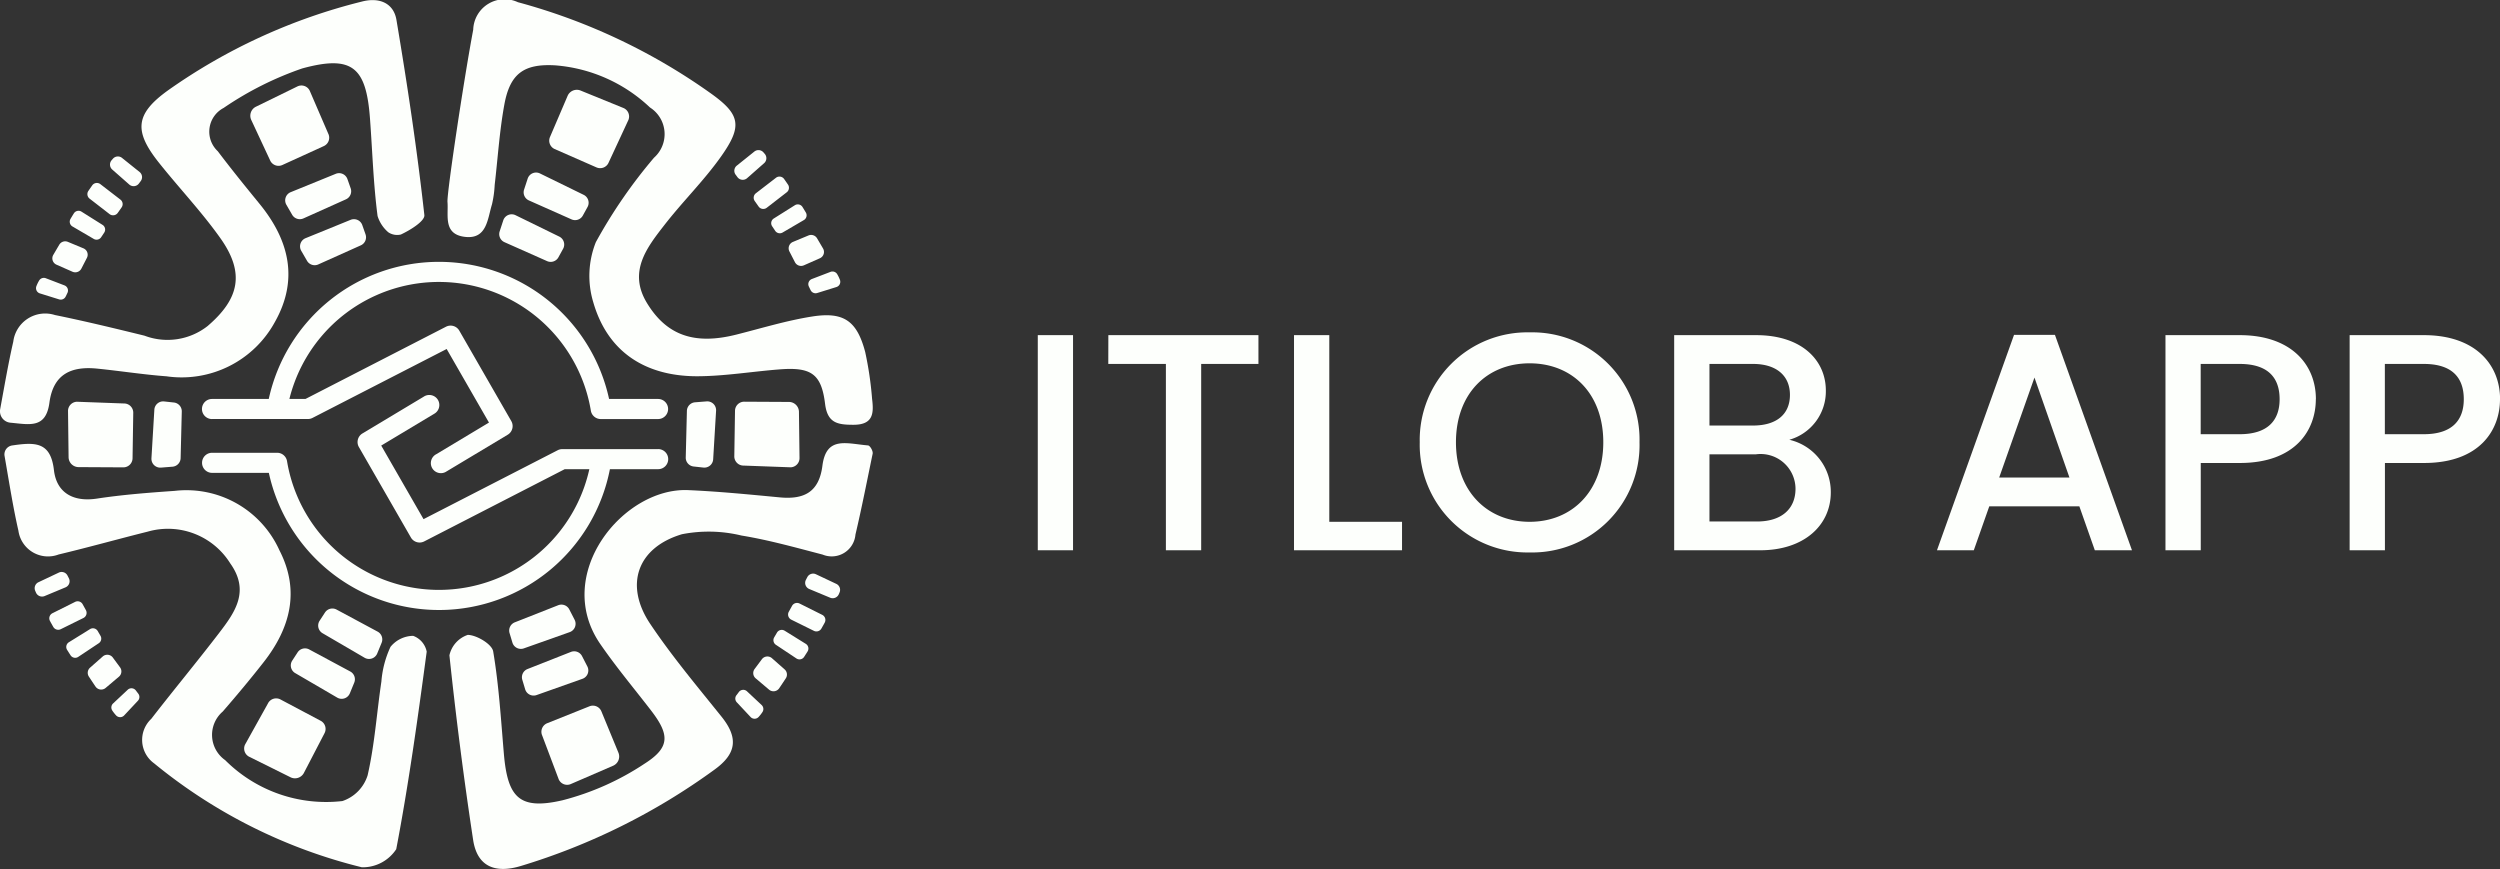 <svg xmlns="http://www.w3.org/2000/svg" width="145.382" height="50.534" viewBox="0 0 145.382 50.534"><rect x="0" y="0" width="145.382" height="50.534" fill="#333333" stroke="none"/><g transform="translate(-36 -15)"><path d="M1.35,0H3.4V-12.51H1.35Zm4.1-10.836H8.8V0h2.052V-10.836h3.33V-12.51H5.454Zm10.8-1.674V0h6.282V-1.656h-4.23V-12.51ZM36.342-6.282a6.236,6.236,0,0,0-6.39-6.39,6.257,6.257,0,0,0-6.39,6.39A6.262,6.262,0,0,0,29.952.126,6.241,6.241,0,0,0,36.342-6.282Zm-10.674,0c0-2.826,1.8-4.59,4.284-4.59s4.284,1.764,4.284,4.59-1.8,4.626-4.284,4.626S25.668-3.456,25.668-6.282Zm19.746,2.7c0,1.206-.846,1.908-2.232,1.908H40.41V-5.58h2.7A2.031,2.031,0,0,1,45.414-3.582ZM45.09-9.036c0,1.152-.81,1.782-2.142,1.782H40.41v-3.582h2.538C44.28-10.836,45.09-10.17,45.09-9.036Zm2.376,5.67a3.111,3.111,0,0,0-2.412-3.06,2.927,2.927,0,0,0,2.124-2.862c0-1.764-1.4-3.222-4.05-3.222h-4.77V0h5C45.918,0,47.466-1.458,47.466-3.366ZM62.82,0h2.16L60.5-12.528H58.122L53.64,0h2.142l.9-2.556H61.92ZM61.344-4.23H57.258l2.052-5.814Zm7.632-2.52v-4.086h2.268c1.6,0,2.322.756,2.322,2.052,0,1.26-.72,2.034-2.322,2.034Zm6.7-2.034c0-2.034-1.458-3.726-4.428-3.726h-4.32V0h2.052V-5.076h2.268C74.5-5.076,75.672-7,75.672-8.784ZM79.686-6.75v-4.086h2.268c1.6,0,2.322.756,2.322,2.052,0,1.26-.72,2.034-2.322,2.034Zm6.7-2.034c0-2.034-1.458-3.726-4.428-3.726h-4.32V0h2.052V-5.076h2.268C85.212-5.076,86.382-7,86.382-8.784Z" transform="translate(95 47)" fill="#fdfffc"/><g transform="translate(19.156 11.008)"><g transform="translate(28.594 19.217)"><path d="M96.38,115.426h5.574a.583.583,0,0,0,.267-.065l7.8-4.007,2.46,4.279-3.068,1.841a.584.584,0,1,0,.6,1l3.56-2.136a.584.584,0,0,0,.206-.792l-3.024-5.259a.584.584,0,0,0-.773-.228l-8.171,4.2h-.936a8.958,8.958,0,0,1,17.527.657.584.584,0,0,0,.58.512h3.332a.584.584,0,1,0,0-1.168h-2.848a10.127,10.127,0,0,0-19.791,0h-3.3a.584.584,0,0,0,0,1.168Z" transform="translate(-95.796 -106.284)" fill="#fdfffc"/><path d="M122.317,161.558h-5.574a.583.583,0,0,0-.267.065l-7.8,4.007-2.461-4.279,3.068-1.841a.584.584,0,1,0-.6-1l-3.56,2.136a.584.584,0,0,0-.206.792l3.024,5.259a.584.584,0,0,0,.773.228l8.171-4.2h1.433a8.957,8.957,0,0,1-17.58-.466.584.584,0,0,0-.576-.489H96.38a.584.584,0,0,0,0,1.168h3.3a10.126,10.126,0,0,0,19.834-.214h2.806a.584.584,0,1,0,0-1.168Z" transform="translate(-95.796 -150.665)" fill="#fdfffc"/></g><g transform="translate(31.403 8.959)"><path d="M118.93,40.9l-2.41,1.1a.535.535,0,0,1-.7-.27l-1.1-2.357a.585.585,0,0,1,.256-.759l2.411-1.179a.535.535,0,0,1,.729.229l1.079,2.5A.535.535,0,0,1,118.93,40.9Z" transform="translate(-114.669 -37.367)" fill="#fdfffc"/></g><g transform="translate(33.429 14.061)"><path d="M131.814,73.169l-2.473,1.11a.515.515,0,0,1-.656-.211l-.336-.581a.514.514,0,0,1,.251-.734l2.62-1.067a.514.514,0,0,1,.679.306l.189.538A.515.515,0,0,1,131.814,73.169Z" transform="translate(-128.28 -71.647)" fill="#fdfffc"/></g><g transform="translate(34.293 16.738)"><path d="M137.623,91.151l-2.473,1.11a.514.514,0,0,1-.656-.211l-.336-.581a.514.514,0,0,1,.251-.734l2.62-1.067a.514.514,0,0,1,.679.306l.189.538A.514.514,0,0,1,137.623,91.151Z" transform="translate(-134.089 -89.63)" fill="#fdfffc"/></g><g transform="translate(31.042 44.604)"><path d="M114.365,276.932l2.339,1.241a.535.535,0,0,1,.211.717l-1.2,2.311a.585.585,0,0,1-.757.26l-2.4-1.192a.535.535,0,0,1-.264-.718l1.326-2.382A.535.535,0,0,1,114.365,276.932Z" transform="translate(-112.242 -276.863)" fill="#fdfffc"/></g><g transform="translate(33.755 41.697)"><path d="M131.539,257.391l2.388,1.283a.514.514,0,0,1,.232.649l-.255.621a.514.514,0,0,1-.735.249l-2.444-1.426a.514.514,0,0,1-.172-.725l.311-.477A.514.514,0,0,1,131.539,257.391Z" transform="translate(-130.47 -257.33)" fill="#fdfffc"/></g><g transform="translate(35.348 39.379)"><path d="M142.245,241.819l2.388,1.283a.514.514,0,0,1,.232.649l-.255.621a.514.514,0,0,1-.735.249l-2.444-1.426a.514.514,0,0,1-.172-.725l.311-.477A.514.514,0,0,1,142.245,241.819Z" transform="translate(-141.177 -241.758)" fill="#fdfffc"/></g><g transform="translate(48.327 45.027)"><path d="M228.732,280.719l2.458-.984a.535.535,0,0,1,.683.3l.992,2.406a.585.585,0,0,1-.291.746l-2.463,1.066a.535.535,0,0,1-.718-.262l-.962-2.551A.536.536,0,0,1,228.732,280.719Z" transform="translate(-228.383 -279.701)" fill="#fdfffc"/></g><g transform="translate(47.197 41.866)"><path d="M221.111,259.494l2.522-.994a.514.514,0,0,1,.645.242l.309.6a.514.514,0,0,1-.285.722l-2.667.945a.514.514,0,0,1-.664-.337l-.164-.546A.514.514,0,0,1,221.111,259.494Z" transform="translate(-220.785 -258.463)" fill="#fdfffc"/></g><g transform="translate(46.457 39.152)"><path d="M216.139,241.262l2.522-.994a.514.514,0,0,1,.645.242l.309.6a.514.514,0,0,1-.285.722l-2.667.945a.514.514,0,0,1-.664-.337l-.164-.546A.514.514,0,0,1,216.139,241.262Z" transform="translate(-215.814 -240.232)" fill="#fdfffc"/></g><g transform="translate(48.784 9.211)"><path d="M234.184,43.564,231.76,42.5a.535.535,0,0,1-.263-.7l1.024-2.392a.585.585,0,0,1,.736-.314l2.486,1.013a.535.535,0,0,1,.315.7l-1.148,2.473A.535.535,0,0,1,234.184,43.564Z" transform="translate(-231.452 -39.055)" fill="#fdfffc"/></g><g transform="translate(47.295 14.021)"><path d="M224.225,74.1,221.75,73a.514.514,0,0,1-.279-.63l.209-.638a.514.514,0,0,1,.715-.3l2.541,1.243a.514.514,0,0,1,.224.71l-.275.5A.514.514,0,0,1,224.225,74.1Z" transform="translate(-221.445 -71.374)" fill="#fdfffc"/></g><g transform="translate(45.875 16.449)"><path d="M214.685,90.412l-2.475-1.1a.514.514,0,0,1-.279-.63l.209-.638a.514.514,0,0,1,.715-.3l2.541,1.243a.514.514,0,0,1,.224.71l-.275.5A.514.514,0,0,1,214.685,90.412Z" transform="translate(-211.905 -87.686)" fill="#fdfffc"/></g><g transform="translate(59.546 27.352)"><path d="M303.757,164.11l.041-2.647a.535.535,0,0,1,.542-.514l2.6.014a.585.585,0,0,1,.576.556l.033,2.684a.535.535,0,0,1-.519.561l-2.724-.1A.535.535,0,0,1,303.757,164.11Z" transform="translate(-303.757 -160.949)" fill="#fdfffc"/></g><g transform="translate(56.722 27.333)"><path d="M284.784,164.083l.067-2.71a.514.514,0,0,1,.474-.5l.669-.053a.514.514,0,0,1,.554.543l-.169,2.824a.514.514,0,0,1-.569.481l-.566-.062A.514.514,0,0,1,284.784,164.083Z" transform="translate(-284.784 -160.819)" fill="#fdfffc"/></g><g transform="translate(20.797 27.352)"><path d="M47.2,161.6l-.041,2.648a.535.535,0,0,1-.543.514l-2.6-.014a.585.585,0,0,1-.576-.556l-.033-2.684a.535.535,0,0,1,.519-.561l2.724.1A.535.535,0,0,1,47.2,161.6Z" transform="translate(-43.404 -160.944)" fill="#fdfffc"/></g><g transform="translate(25.651 27.333)"><path d="M77.787,161.408l-.067,2.71a.514.514,0,0,1-.474.5l-.669.053a.514.514,0,0,1-.554-.544l.169-2.824a.514.514,0,0,1,.569-.48l.566.062A.514.514,0,0,1,77.787,161.408Z" transform="translate(-76.023 -160.819)" fill="#fdfffc"/></g><g transform="translate(59.546 12.721)"><path d="M305.452,62.77l.076.088a.385.385,0,0,1-.036.539l-.991.873a.384.384,0,0,1-.562-.06l-.105-.142a.382.382,0,0,1,.068-.527l1.021-.819A.384.384,0,0,1,305.452,62.77Z" transform="translate(-303.757 -62.638)" fill="#fdfffc"/><g transform="translate(1.126 1.541)"><path d="M313.091,73.129q.113.16.224.323a.332.332,0,0,1-.072.449l-1.162.9a.332.332,0,0,1-.475-.073l-.224-.318a.331.331,0,0,1,.07-.455l1.168-.9A.331.331,0,0,1,313.091,73.129Z" transform="translate(-311.32 -72.989)" fill="#fdfffc"/></g><g transform="translate(2.145 3.157)"><path d="M319.991,84q.1.16.194.319a.321.321,0,0,1-.114.442l-1.237.724a.322.322,0,0,1-.431-.1l-.178-.267a.321.321,0,0,1,.1-.451l1.224-.77A.321.321,0,0,1,319.991,84Z" transform="translate(-318.171 -83.849)" fill="#fdfffc"/></g><g transform="translate(3.158 4.932)"><path d="M325.346,97.371l-.327-.635a.4.4,0,0,1,.2-.548l.914-.38a.4.4,0,0,1,.494.166c.119.2.242.411.353.6a.4.4,0,0,1-.184.56l-.938.414A.4.4,0,0,1,325.346,97.371Z" transform="translate(-324.974 -95.778)" fill="#fdfffc"/></g><g transform="translate(4.299 7.059)"><path d="M334.327,110.222a2.119,2.119,0,0,1,.157.325.319.319,0,0,1-.2.421l-1.121.349a.318.318,0,0,1-.38-.163c-.035-.07-.068-.136-.1-.206a.319.319,0,0,1,.168-.445l1.091-.418A.321.321,0,0,1,334.327,110.222Z" transform="translate(-332.642 -110.065)" fill="#fdfffc"/></g></g><g transform="translate(59.599 37.351)"><g transform="translate(4.067)"><path d="M333.447,229.223l-.046.107a.385.385,0,0,1-.5.2l-1.219-.508a.384.384,0,0,1-.192-.531l.081-.157a.382.382,0,0,1,.5-.17l1.183.559A.384.384,0,0,1,333.447,229.223Z" transform="translate(-331.446 -228.13)" fill="#fdfffc"/></g><g transform="translate(3.075 1.703)"><path d="M326.907,240.723q-.094.172-.192.343a.332.332,0,0,1-.435.132l-1.317-.651a.332.332,0,0,1-.143-.459l.188-.341a.331.331,0,0,1,.439-.137l1.317.658A.331.331,0,0,1,326.907,240.723Z" transform="translate(-324.779 -239.575)" fill="#fdfffc"/></g><g transform="translate(2.222 3.27)"><path d="M321.035,251.357q-.1.159-.2.314a.321.321,0,0,1-.448.092l-1.193-.794a.322.322,0,0,1-.1-.431l.162-.277a.321.321,0,0,1,.447-.111l1.229.763A.321.321,0,0,1,321.035,251.357Z" transform="translate(-319.05 -250.101)" fill="#fdfffc"/></g><g transform="translate(1.047 4.812)"><path d="M311.233,261.2l.427-.573a.4.4,0,0,1,.581-.06l.742.655a.4.4,0,0,1,.068.517c-.132.2-.264.4-.388.582a.4.4,0,0,1-.584.08l-.783-.662A.4.4,0,0,1,311.233,261.2Z" transform="translate(-311.155 -260.464)" fill="#fdfffc"/></g><g transform="translate(0 6.76)"><path d="M305.7,274.846a2.14,2.14,0,0,1-.223.284.319.319,0,0,1-.467,0l-.8-.854a.318.318,0,0,1-.02-.413c.048-.062.092-.12.139-.184a.319.319,0,0,1,.473-.043l.854.8A.321.321,0,0,1,305.7,274.846Z" transform="translate(-304.118 -273.554)" fill="#fdfffc"/></g></g><g transform="translate(18.94 13.092)"><g transform="translate(4.3)"><path d="M59.986,65.268l-.076.088a.385.385,0,0,0,.036.539l.991.873a.384.384,0,0,0,.562-.06l.106-.142a.382.382,0,0,0-.068-.527l-1.021-.819A.384.384,0,0,0,59.986,65.268Z" transform="translate(-59.816 -65.137)" fill="#fdfffc"/></g><g transform="translate(2.986 1.541)"><path d="M51.27,75.627q-.113.16-.224.323a.332.332,0,0,0,.072.449l1.162.9a.333.333,0,0,0,.475-.073l.224-.318a.331.331,0,0,0-.07-.454l-1.168-.9A.331.331,0,0,0,51.27,75.627Z" transform="translate(-50.989 -75.488)" fill="#fdfffc"/></g><g transform="translate(1.959 3.157)"><path d="M44.327,86.5q-.1.16-.194.319a.321.321,0,0,0,.114.442l1.237.724a.322.322,0,0,0,.431-.1l.178-.267a.321.321,0,0,0-.1-.451l-1.225-.77A.321.321,0,0,0,44.327,86.5Z" transform="translate(-44.087 -86.348)" fill="#fdfffc"/></g><g transform="translate(0.946 4.932)"><path d="M38.971,99.87l.327-.635a.4.4,0,0,0-.2-.548l-.914-.38a.4.4,0,0,0-.494.166c-.119.2-.242.411-.353.6a.4.4,0,0,0,.184.56l.938.414A.4.4,0,0,0,38.971,99.87Z" transform="translate(-37.284 -98.276)" fill="#fdfffc"/></g><g transform="translate(0 7.059)"><path d="M31.107,112.72a2.128,2.128,0,0,0-.158.325.319.319,0,0,0,.2.421l1.121.349a.318.318,0,0,0,.38-.163c.035-.07.068-.136.1-.206a.319.319,0,0,0-.168-.445l-1.091-.418A.321.321,0,0,0,31.107,112.72Z" transform="translate(-30.928 -112.564)" fill="#fdfffc"/></g></g><g transform="translate(18.856 37.259)"><path d="M30.4,228.6l.046.107a.385.385,0,0,0,.5.2l1.219-.508a.384.384,0,0,0,.192-.531l-.081-.157a.382.382,0,0,0-.5-.17l-1.183.559A.384.384,0,0,0,30.4,228.6Z" transform="translate(-30.365 -227.511)" fill="#fdfffc"/><g transform="translate(0.854 1.703)"><path d="M36.145,240.1q.094.172.192.343a.332.332,0,0,0,.435.132l1.317-.651a.333.333,0,0,0,.143-.459l-.188-.341a.331.331,0,0,0-.439-.136l-1.317.658A.331.331,0,0,0,36.145,240.1Z" transform="translate(-36.104 -238.956)" fill="#fdfffc"/></g><g transform="translate(1.841 3.27)"><path d="M42.786,250.738q.1.159.2.314a.321.321,0,0,0,.448.092l1.193-.794a.322.322,0,0,0,.1-.432l-.162-.277a.321.321,0,0,0-.447-.111l-1.229.763A.321.321,0,0,0,42.786,250.738Z" transform="translate(-42.736 -249.482)" fill="#fdfffc"/></g><g transform="translate(3.089 4.812)"><path d="M53,260.577,52.575,260a.4.4,0,0,0-.581-.06l-.742.655a.4.4,0,0,0-.067.517c.132.2.264.4.388.582a.4.4,0,0,0,.584.08l.783-.662A.4.4,0,0,0,53,260.577Z" transform="translate(-51.118 -259.845)" fill="#fdfffc"/></g><g transform="translate(4.465 6.76)"><path d="M60.416,274.227a2.124,2.124,0,0,0,.223.284.319.319,0,0,0,.467,0l.8-.854a.318.318,0,0,0,.02-.413c-.048-.062-.092-.12-.139-.183a.319.319,0,0,0-.473-.044l-.854.8A.321.321,0,0,0,60.416,274.227Z" transform="translate(-60.363 -272.934)" fill="#fdfffc"/></g></g><g transform="translate(16.844 3.992)"><g transform="translate(26.136 25.776)"><path d="M217.06,177.789c-.342,1.65-.641,3.18-1,4.7a1.385,1.385,0,0,1-1.912,1.164c-1.563-.407-3.125-.847-4.715-1.107a8.09,8.09,0,0,0-3.461-.077c-2.609.779-3.36,2.956-1.847,5.215,1.26,1.88,2.726,3.625,4.146,5.394.974,1.214.9,2.142-.417,3.088a37.542,37.542,0,0,1-11.265,5.6c-1.493.444-2.528.029-2.763-1.525q-.811-5.348-1.378-10.729a1.62,1.62,0,0,1,1.07-1.189c.52.013,1.4.539,1.474.957.332,1.963.452,3.964.622,5.953.218,2.563.909,3.283,3.4,2.711a15.676,15.676,0,0,0,4.806-2.146c1.478-.947,1.425-1.687.348-3.086-.988-1.282-2.031-2.526-2.947-3.857-2.787-4.05,1.328-9.112,5.107-8.95,1.78.077,3.558.254,5.333.422,1.4.132,2.279-.295,2.477-1.836.223-1.742,1.388-1.292,2.655-1.185C216.913,177.32,217.092,177.637,217.06,177.789Z" transform="translate(-192.449 -177.179)" fill="#fdfffc"/></g><g transform="translate(0 0.007)"><path d="M17.447,28.615a.668.668,0,0,1-.593-.787c.262-1.423.477-2.682.762-3.925a1.87,1.87,0,0,1,2.423-1.549c1.744.356,3.476.776,5.206,1.2a3.778,3.778,0,0,0,3.672-.56c1.857-1.591,2.17-3.092.749-5.1-1.09-1.539-2.4-2.917-3.581-4.4-1.453-1.826-1.393-2.817.512-4.193A33.482,33.482,0,0,1,37.886,4.126C38.9,3.861,39.738,4.211,39.9,5.2c.634,3.766,1.2,7.548,1.622,11.342.036.326-.736.833-1.366,1.13a.924.924,0,0,1-.736-.134,2.037,2.037,0,0,1-.619-.942c-.245-1.871-.3-3.766-.44-5.652-.219-3-1.017-3.725-3.937-2.932a19.134,19.134,0,0,0-4.577,2.3,1.557,1.557,0,0,0-.338,2.517c.781,1.035,1.6,2.044,2.419,3.047,1.736,2.12,2.3,4.418.892,6.9a6.175,6.175,0,0,1-6.295,3.141c-1.348-.1-2.686-.312-4.031-.447-1.487-.149-2.548.3-2.775,1.972C19.517,28.971,18.575,28.719,17.447,28.615Z" transform="translate(-16.844 -4.041)" fill="#fdfffc"/></g><g transform="translate(0.257 25.808)"><path d="M18.581,178.1a.526.526,0,0,1,.44-.61c1.36-.2,2.242-.211,2.432,1.438.149,1.291,1.095,1.866,2.5,1.652,1.5-.229,3.01-.343,4.521-.449a5.933,5.933,0,0,1,6.092,3.457c1.207,2.346.637,4.517-.915,6.5-.766.979-1.565,1.934-2.38,2.874a1.793,1.793,0,0,0,.139,2.827,8.292,8.292,0,0,0,6.816,2.38,2.3,2.3,0,0,0,1.469-1.5c.409-1.785.53-3.634.8-5.451a5.845,5.845,0,0,1,.53-2.017,1.723,1.723,0,0,1,1.316-.64,1.23,1.23,0,0,1,.789.92c-.515,3.841-1.045,7.683-1.772,11.487a2.332,2.332,0,0,1-2,1.052,30.538,30.538,0,0,1-12.081-6.045,1.68,1.68,0,0,1-.164-2.587c1.29-1.667,2.639-3.29,3.922-4.963.937-1.222,1.832-2.451.669-4.081A4.269,4.269,0,0,0,26.91,182.5c-1.73.432-3.448.915-5.182,1.329a1.739,1.739,0,0,1-2.342-1.385C19.068,181.049,18.85,179.631,18.581,178.1Z" transform="translate(-18.573 -177.393)" fill="#fdfffc"/></g><g transform="translate(26.012)"><path d="M193.126,5.721a1.827,1.827,0,0,1,2.6-1.6,35.056,35.056,0,0,1,11.234,5.314c1.713,1.224,1.819,1.9.587,3.646-.993,1.407-2.242,2.63-3.3,3.993-1.039,1.333-2.121,2.728-1.016,4.542,1.155,1.9,2.787,2.443,5.2,1.833,1.467-.37,2.923-.818,4.413-1.052,1.836-.288,2.6.26,3.077,2.067a20.24,20.24,0,0,1,.4,2.72c.1.812.09,1.508-1.074,1.51-.919,0-1.522-.086-1.66-1.222-.213-1.745-.817-2.14-2.636-2-1.616.124-3.231.4-4.845.4-2.956-.015-5.148-1.392-5.992-4.282a5.3,5.3,0,0,1,.142-3.514,29.349,29.349,0,0,1,3.383-4.912,1.836,1.836,0,0,0-.234-2.922,9.024,9.024,0,0,0-5.527-2.451c-1.821-.1-2.617.494-2.944,2.293-.28,1.539-.379,3.11-.56,4.666a6.257,6.257,0,0,1-.156,1.123c-.261.843-.291,2.04-1.562,1.895-1.288-.147-.964-1.234-1.026-2.025C191.582,15.251,192.595,8.531,193.126,5.721Z" transform="translate(-191.619 -3.992)" fill="#fdfffc"/></g></g></g></g></svg>